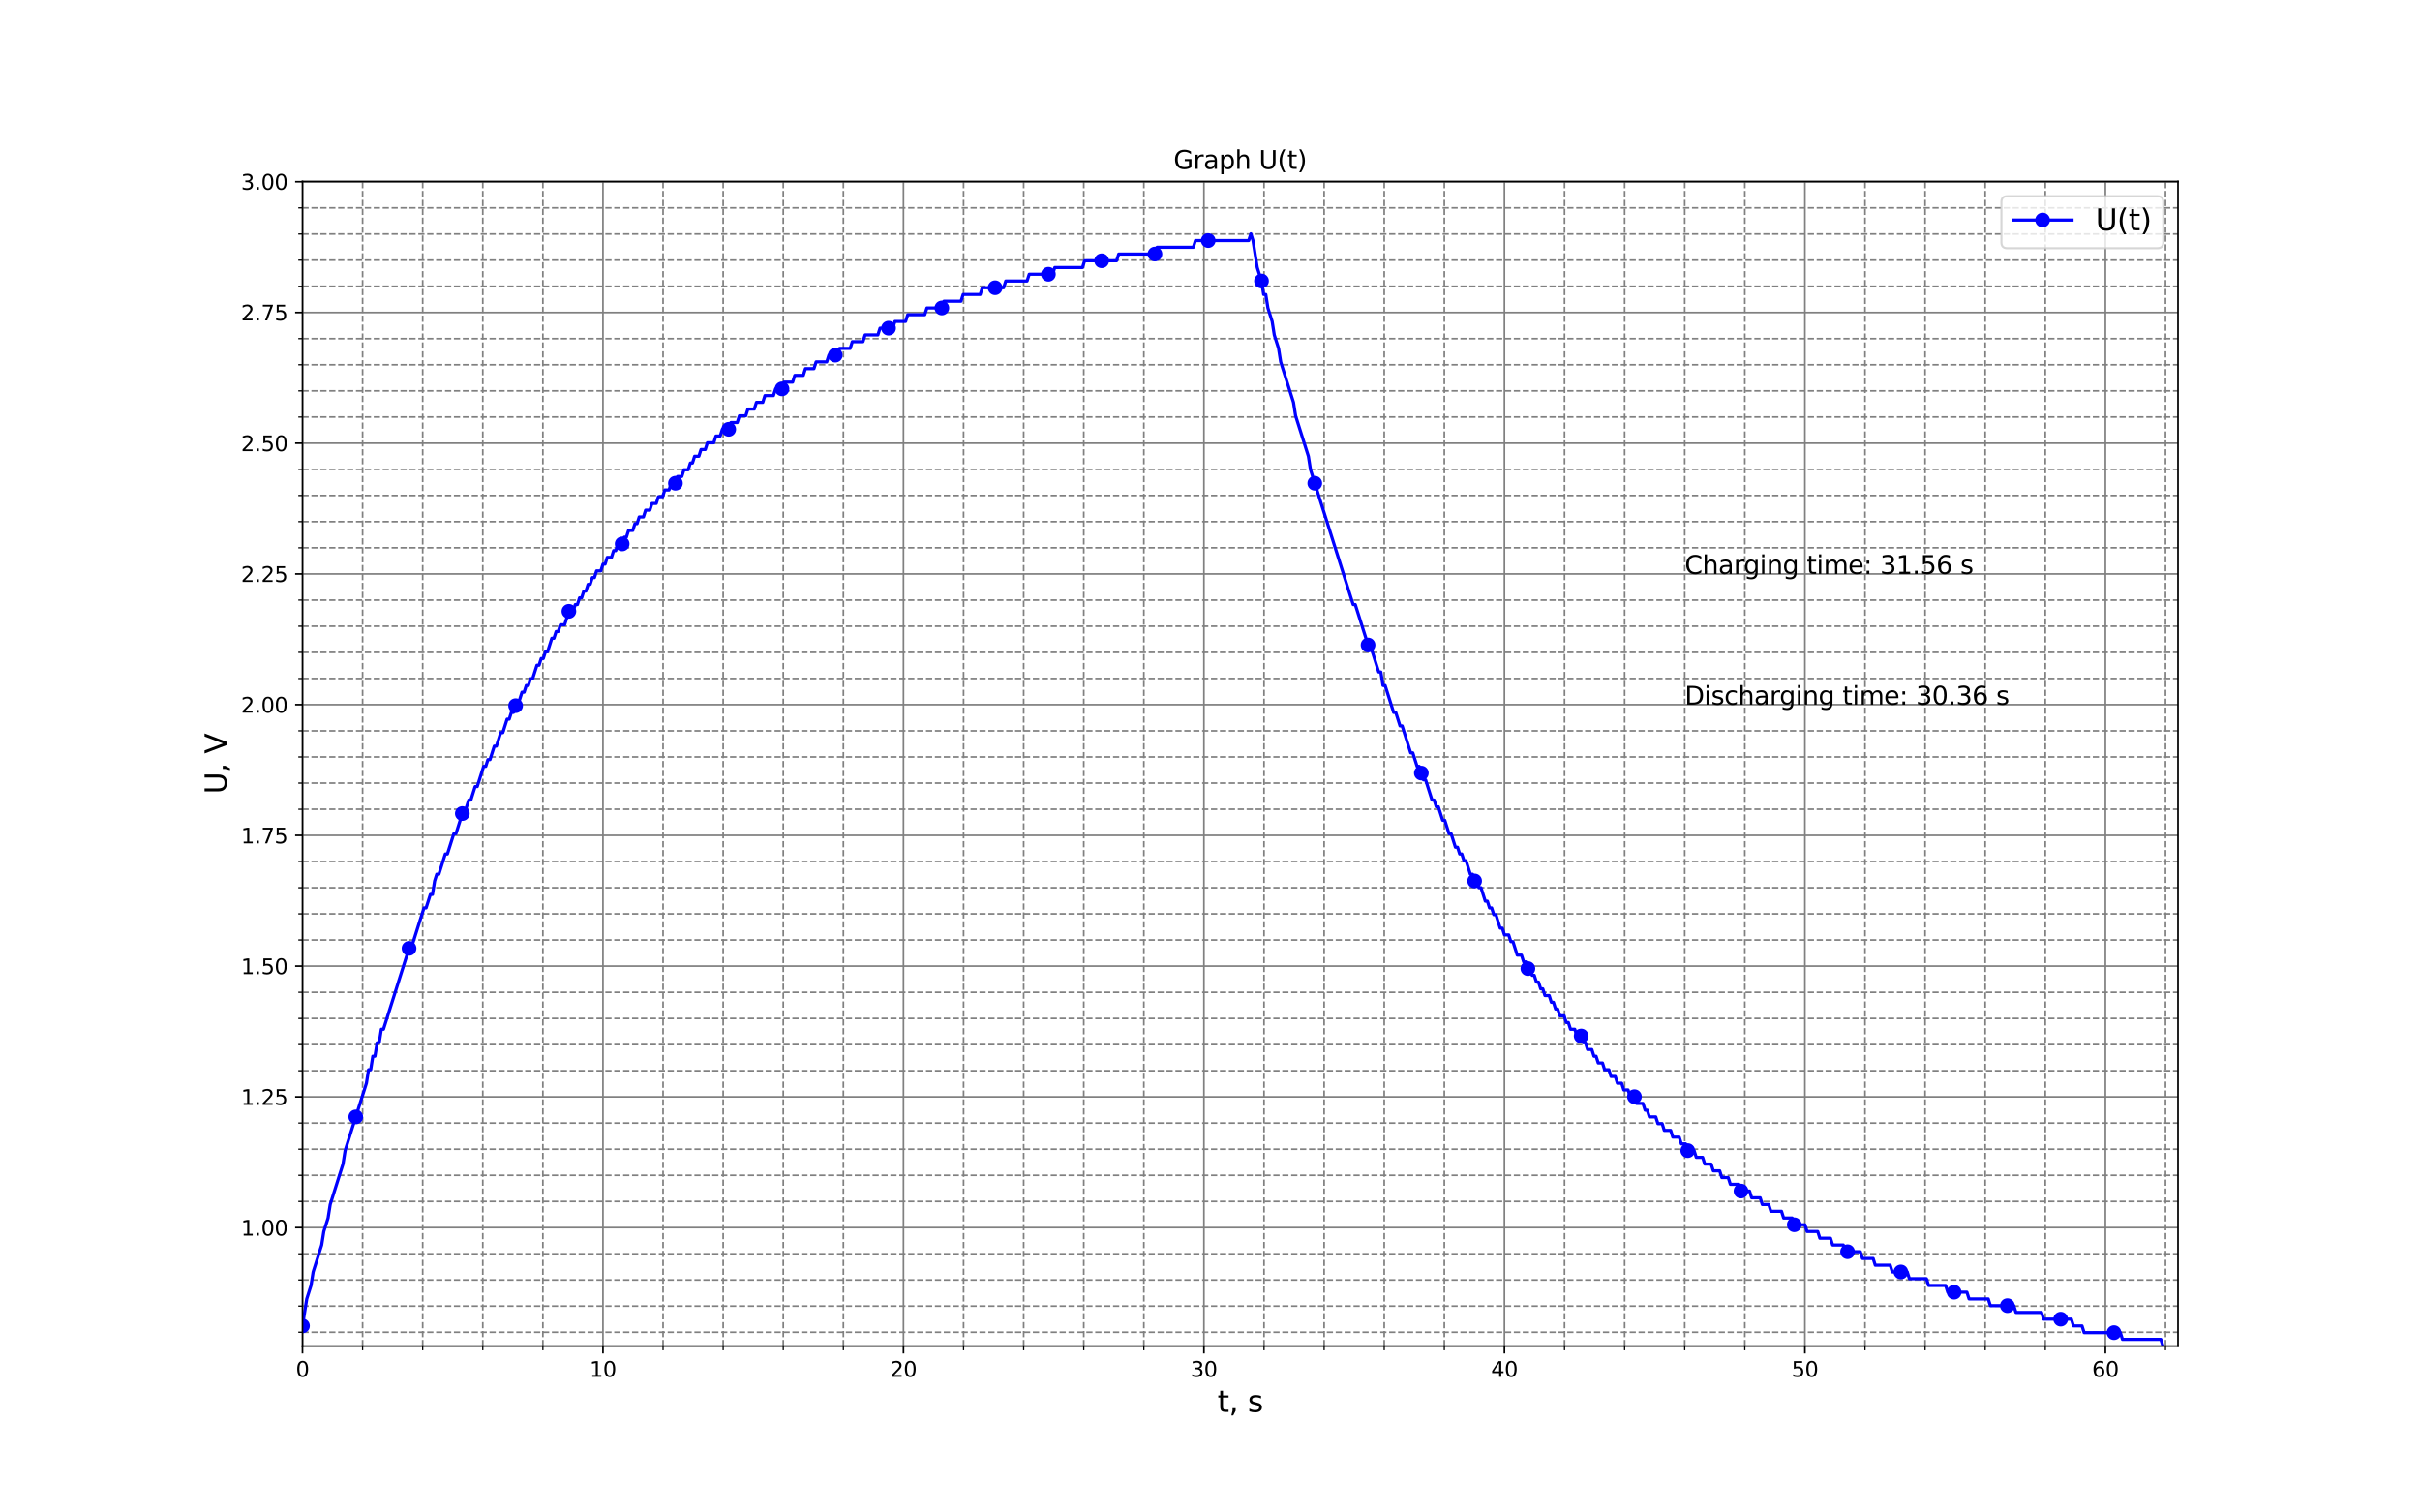 <?xml version="1.0" encoding="utf-8" standalone="no"?>
<!DOCTYPE svg PUBLIC "-//W3C//DTD SVG 1.1//EN"
  "http://www.w3.org/Graphics/SVG/1.1/DTD/svg11.dtd">
<svg height="720pt" version="1.1" viewBox="0 0 1152 720" width="1152pt" xmlns="http://www.w3.org/2000/svg" xmlns:xlink="http://www.w3.org/1999/xlink">
 <defs>
  <style type="text/css">*{stroke-linecap:butt;stroke-linejoin:round;}</style>
 </defs>
 <g id="figure_1">
  <g id="patch_1">
   <path d="M 0 720 
L 1152 720 
L 1152 0 
L 0 0 
z
" style="fill:#ffffff;"/>
  </g>
  <g id="axes_1">
   <g id="patch_2">
    <path d="M 144 640.8 
L 1036.8 640.8 
L 1036.8 86.4 
L 144 86.4 
z
" style="fill:#ffffff;"/>
   </g>
   <g id="matplotlib.axis_1">
    <g id="xtick_1">
     <g id="line2d_1">
      <path clip-path="url(#p6fd733b42e)" d="M 144 640.8 
L 144 86.4 
" style="fill:none;stroke:#808080;stroke-linecap:square;stroke-width:0.8;"/>
     </g>
     <g id="line2d_2">
      <defs>
       <path d="M 0 0 
L 0 3.5 
" id="me86e6cca3b" style="stroke:#000000;stroke-width:0.8;"/>
      </defs>
      <g>
       <use style="stroke:#000000;stroke-width:0.8;" x="144" xlink:href="#me86e6cca3b" y="640.8"/>
      </g>
     </g>
     <g id="text_1">
      <!-- 0 -->
      <g transform="translate(140.819 655.398)scale(0.1 -0.1)">
       <defs>
        <path d="M 2034 4250 
Q 1547 4250 1301 3770 
Q 1056 3291 1056 2328 
Q 1056 1369 1301 889 
Q 1547 409 2034 409 
Q 2525 409 2770 889 
Q 3016 1369 3016 2328 
Q 3016 3291 2770 3770 
Q 2525 4250 2034 4250 
z
M 2034 4750 
Q 2819 4750 3233 4129 
Q 3647 3509 3647 2328 
Q 3647 1150 3233 529 
Q 2819 -91 2034 -91 
Q 1250 -91 836 529 
Q 422 1150 422 2328 
Q 422 3509 836 4129 
Q 1250 4750 2034 4750 
z
" id="DejaVuSans-30" transform="scale(0.016)"/>
       </defs>
       <use xlink:href="#DejaVuSans-30"/>
      </g>
     </g>
    </g>
    <g id="xtick_2">
     <g id="line2d_3">
      <path clip-path="url(#p6fd733b42e)" d="M 287.038 640.8 
L 287.038 86.4 
" style="fill:none;stroke:#808080;stroke-linecap:square;stroke-width:0.8;"/>
     </g>
     <g id="line2d_4">
      <g>
       <use style="stroke:#000000;stroke-width:0.8;" x="287.038" xlink:href="#me86e6cca3b" y="640.8"/>
      </g>
     </g>
     <g id="text_2">
      <!-- 10 -->
      <g transform="translate(280.675 655.398)scale(0.1 -0.1)">
       <defs>
        <path d="M 794 531 
L 1825 531 
L 1825 4091 
L 703 3866 
L 703 4441 
L 1819 4666 
L 2450 4666 
L 2450 531 
L 3481 531 
L 3481 0 
L 794 0 
L 794 531 
z
" id="DejaVuSans-31" transform="scale(0.016)"/>
       </defs>
       <use xlink:href="#DejaVuSans-31"/>
       <use x="63.623" xlink:href="#DejaVuSans-30"/>
      </g>
     </g>
    </g>
    <g id="xtick_3">
     <g id="line2d_5">
      <path clip-path="url(#p6fd733b42e)" d="M 430.076 640.8 
L 430.076 86.4 
" style="fill:none;stroke:#808080;stroke-linecap:square;stroke-width:0.8;"/>
     </g>
     <g id="line2d_6">
      <g>
       <use style="stroke:#000000;stroke-width:0.8;" x="430.076" xlink:href="#me86e6cca3b" y="640.8"/>
      </g>
     </g>
     <g id="text_3">
      <!-- 20 -->
      <g transform="translate(423.713 655.398)scale(0.1 -0.1)">
       <defs>
        <path d="M 1228 531 
L 3431 531 
L 3431 0 
L 469 0 
L 469 531 
Q 828 903 1448 1529 
Q 2069 2156 2228 2338 
Q 2531 2678 2651 2914 
Q 2772 3150 2772 3378 
Q 2772 3750 2511 3984 
Q 2250 4219 1831 4219 
Q 1534 4219 1204 4116 
Q 875 4013 500 3803 
L 500 4441 
Q 881 4594 1212 4672 
Q 1544 4750 1819 4750 
Q 2544 4750 2975 4387 
Q 3406 4025 3406 3419 
Q 3406 3131 3298 2873 
Q 3191 2616 2906 2266 
Q 2828 2175 2409 1742 
Q 1991 1309 1228 531 
z
" id="DejaVuSans-32" transform="scale(0.016)"/>
       </defs>
       <use xlink:href="#DejaVuSans-32"/>
       <use x="63.623" xlink:href="#DejaVuSans-30"/>
      </g>
     </g>
    </g>
    <g id="xtick_4">
     <g id="line2d_7">
      <path clip-path="url(#p6fd733b42e)" d="M 573.113 640.8 
L 573.113 86.4 
" style="fill:none;stroke:#808080;stroke-linecap:square;stroke-width:0.8;"/>
     </g>
     <g id="line2d_8">
      <g>
       <use style="stroke:#000000;stroke-width:0.8;" x="573.113" xlink:href="#me86e6cca3b" y="640.8"/>
      </g>
     </g>
     <g id="text_4">
      <!-- 30 -->
      <g transform="translate(566.751 655.398)scale(0.1 -0.1)">
       <defs>
        <path d="M 2597 2516 
Q 3050 2419 3304 2112 
Q 3559 1806 3559 1356 
Q 3559 666 3084 287 
Q 2609 -91 1734 -91 
Q 1441 -91 1130 -33 
Q 819 25 488 141 
L 488 750 
Q 750 597 1062 519 
Q 1375 441 1716 441 
Q 2309 441 2620 675 
Q 2931 909 2931 1356 
Q 2931 1769 2642 2001 
Q 2353 2234 1838 2234 
L 1294 2234 
L 1294 2753 
L 1863 2753 
Q 2328 2753 2575 2939 
Q 2822 3125 2822 3475 
Q 2822 3834 2567 4026 
Q 2313 4219 1838 4219 
Q 1578 4219 1281 4162 
Q 984 4106 628 3988 
L 628 4550 
Q 988 4650 1302 4700 
Q 1616 4750 1894 4750 
Q 2613 4750 3031 4423 
Q 3450 4097 3450 3541 
Q 3450 3153 3228 2886 
Q 3006 2619 2597 2516 
z
" id="DejaVuSans-33" transform="scale(0.016)"/>
       </defs>
       <use xlink:href="#DejaVuSans-33"/>
       <use x="63.623" xlink:href="#DejaVuSans-30"/>
      </g>
     </g>
    </g>
    <g id="xtick_5">
     <g id="line2d_9">
      <path clip-path="url(#p6fd733b42e)" d="M 716.151 640.8 
L 716.151 86.4 
" style="fill:none;stroke:#808080;stroke-linecap:square;stroke-width:0.8;"/>
     </g>
     <g id="line2d_10">
      <g>
       <use style="stroke:#000000;stroke-width:0.8;" x="716.151" xlink:href="#me86e6cca3b" y="640.8"/>
      </g>
     </g>
     <g id="text_5">
      <!-- 40 -->
      <g transform="translate(709.789 655.398)scale(0.1 -0.1)">
       <defs>
        <path d="M 2419 4116 
L 825 1625 
L 2419 1625 
L 2419 4116 
z
M 2253 4666 
L 3047 4666 
L 3047 1625 
L 3713 1625 
L 3713 1100 
L 3047 1100 
L 3047 0 
L 2419 0 
L 2419 1100 
L 313 1100 
L 313 1709 
L 2253 4666 
z
" id="DejaVuSans-34" transform="scale(0.016)"/>
       </defs>
       <use xlink:href="#DejaVuSans-34"/>
       <use x="63.623" xlink:href="#DejaVuSans-30"/>
      </g>
     </g>
    </g>
    <g id="xtick_6">
     <g id="line2d_11">
      <path clip-path="url(#p6fd733b42e)" d="M 859.189 640.8 
L 859.189 86.4 
" style="fill:none;stroke:#808080;stroke-linecap:square;stroke-width:0.8;"/>
     </g>
     <g id="line2d_12">
      <g>
       <use style="stroke:#000000;stroke-width:0.8;" x="859.189" xlink:href="#me86e6cca3b" y="640.8"/>
      </g>
     </g>
     <g id="text_6">
      <!-- 50 -->
      <g transform="translate(852.826 655.398)scale(0.1 -0.1)">
       <defs>
        <path d="M 691 4666 
L 3169 4666 
L 3169 4134 
L 1269 4134 
L 1269 2991 
Q 1406 3038 1543 3061 
Q 1681 3084 1819 3084 
Q 2600 3084 3056 2656 
Q 3513 2228 3513 1497 
Q 3513 744 3044 326 
Q 2575 -91 1722 -91 
Q 1428 -91 1123 -41 
Q 819 9 494 109 
L 494 744 
Q 775 591 1075 516 
Q 1375 441 1709 441 
Q 2250 441 2565 725 
Q 2881 1009 2881 1497 
Q 2881 1984 2565 2268 
Q 2250 2553 1709 2553 
Q 1456 2553 1204 2497 
Q 953 2441 691 2322 
L 691 4666 
z
" id="DejaVuSans-35" transform="scale(0.016)"/>
       </defs>
       <use xlink:href="#DejaVuSans-35"/>
       <use x="63.623" xlink:href="#DejaVuSans-30"/>
      </g>
     </g>
    </g>
    <g id="xtick_7">
     <g id="line2d_13">
      <path clip-path="url(#p6fd733b42e)" d="M 1002.227 640.8 
L 1002.227 86.4 
" style="fill:none;stroke:#808080;stroke-linecap:square;stroke-width:0.8;"/>
     </g>
     <g id="line2d_14">
      <g>
       <use style="stroke:#000000;stroke-width:0.8;" x="1002.227" xlink:href="#me86e6cca3b" y="640.8"/>
      </g>
     </g>
     <g id="text_7">
      <!-- 60 -->
      <g transform="translate(995.864 655.398)scale(0.1 -0.1)">
       <defs>
        <path d="M 2113 2584 
Q 1688 2584 1439 2293 
Q 1191 2003 1191 1497 
Q 1191 994 1439 701 
Q 1688 409 2113 409 
Q 2538 409 2786 701 
Q 3034 994 3034 1497 
Q 3034 2003 2786 2293 
Q 2538 2584 2113 2584 
z
M 3366 4563 
L 3366 3988 
Q 3128 4100 2886 4159 
Q 2644 4219 2406 4219 
Q 1781 4219 1451 3797 
Q 1122 3375 1075 2522 
Q 1259 2794 1537 2939 
Q 1816 3084 2150 3084 
Q 2853 3084 3261 2657 
Q 3669 2231 3669 1497 
Q 3669 778 3244 343 
Q 2819 -91 2113 -91 
Q 1303 -91 875 529 
Q 447 1150 447 2328 
Q 447 3434 972 4092 
Q 1497 4750 2381 4750 
Q 2619 4750 2861 4703 
Q 3103 4656 3366 4563 
z
" id="DejaVuSans-36" transform="scale(0.016)"/>
       </defs>
       <use xlink:href="#DejaVuSans-36"/>
       <use x="63.623" xlink:href="#DejaVuSans-30"/>
      </g>
     </g>
    </g>
    <g id="xtick_8">
     <g id="line2d_15">
      <path clip-path="url(#p6fd733b42e)" d="M 172.608 640.8 
L 172.608 86.4 
" style="fill:none;stroke:#808080;stroke-dasharray:2.96,1.28;stroke-dashoffset:0;stroke-width:0.8;"/>
     </g>
     <g id="line2d_16">
      <defs>
       <path d="M 0 0 
L 0 2 
" id="m998008a93f" style="stroke:#000000;stroke-width:0.6;"/>
      </defs>
      <g>
       <use style="stroke:#000000;stroke-width:0.6;" x="172.608" xlink:href="#m998008a93f" y="640.8"/>
      </g>
     </g>
    </g>
    <g id="xtick_9">
     <g id="line2d_17">
      <path clip-path="url(#p6fd733b42e)" d="M 201.215 640.8 
L 201.215 86.4 
" style="fill:none;stroke:#808080;stroke-dasharray:2.96,1.28;stroke-dashoffset:0;stroke-width:0.8;"/>
     </g>
     <g id="line2d_18">
      <g>
       <use style="stroke:#000000;stroke-width:0.6;" x="201.215" xlink:href="#m998008a93f" y="640.8"/>
      </g>
     </g>
    </g>
    <g id="xtick_10">
     <g id="line2d_19">
      <path clip-path="url(#p6fd733b42e)" d="M 229.823 640.8 
L 229.823 86.4 
" style="fill:none;stroke:#808080;stroke-dasharray:2.96,1.28;stroke-dashoffset:0;stroke-width:0.8;"/>
     </g>
     <g id="line2d_20">
      <g>
       <use style="stroke:#000000;stroke-width:0.6;" x="229.823" xlink:href="#m998008a93f" y="640.8"/>
      </g>
     </g>
    </g>
    <g id="xtick_11">
     <g id="line2d_21">
      <path clip-path="url(#p6fd733b42e)" d="M 258.43 640.8 
L 258.43 86.4 
" style="fill:none;stroke:#808080;stroke-dasharray:2.96,1.28;stroke-dashoffset:0;stroke-width:0.8;"/>
     </g>
     <g id="line2d_22">
      <g>
       <use style="stroke:#000000;stroke-width:0.6;" x="258.43" xlink:href="#m998008a93f" y="640.8"/>
      </g>
     </g>
    </g>
    <g id="xtick_12">
     <g id="line2d_23">
      <path clip-path="url(#p6fd733b42e)" d="M 315.645 640.8 
L 315.645 86.4 
" style="fill:none;stroke:#808080;stroke-dasharray:2.96,1.28;stroke-dashoffset:0;stroke-width:0.8;"/>
     </g>
     <g id="line2d_24">
      <g>
       <use style="stroke:#000000;stroke-width:0.6;" x="315.645" xlink:href="#m998008a93f" y="640.8"/>
      </g>
     </g>
    </g>
    <g id="xtick_13">
     <g id="line2d_25">
      <path clip-path="url(#p6fd733b42e)" d="M 344.253 640.8 
L 344.253 86.4 
" style="fill:none;stroke:#808080;stroke-dasharray:2.96,1.28;stroke-dashoffset:0;stroke-width:0.8;"/>
     </g>
     <g id="line2d_26">
      <g>
       <use style="stroke:#000000;stroke-width:0.6;" x="344.253" xlink:href="#m998008a93f" y="640.8"/>
      </g>
     </g>
    </g>
    <g id="xtick_14">
     <g id="line2d_27">
      <path clip-path="url(#p6fd733b42e)" d="M 372.86 640.8 
L 372.86 86.4 
" style="fill:none;stroke:#808080;stroke-dasharray:2.96,1.28;stroke-dashoffset:0;stroke-width:0.8;"/>
     </g>
     <g id="line2d_28">
      <g>
       <use style="stroke:#000000;stroke-width:0.6;" x="372.86" xlink:href="#m998008a93f" y="640.8"/>
      </g>
     </g>
    </g>
    <g id="xtick_15">
     <g id="line2d_29">
      <path clip-path="url(#p6fd733b42e)" d="M 401.468 640.8 
L 401.468 86.4 
" style="fill:none;stroke:#808080;stroke-dasharray:2.96,1.28;stroke-dashoffset:0;stroke-width:0.8;"/>
     </g>
     <g id="line2d_30">
      <g>
       <use style="stroke:#000000;stroke-width:0.6;" x="401.468" xlink:href="#m998008a93f" y="640.8"/>
      </g>
     </g>
    </g>
    <g id="xtick_16">
     <g id="line2d_31">
      <path clip-path="url(#p6fd733b42e)" d="M 458.683 640.8 
L 458.683 86.4 
" style="fill:none;stroke:#808080;stroke-dasharray:2.96,1.28;stroke-dashoffset:0;stroke-width:0.8;"/>
     </g>
     <g id="line2d_32">
      <g>
       <use style="stroke:#000000;stroke-width:0.6;" x="458.683" xlink:href="#m998008a93f" y="640.8"/>
      </g>
     </g>
    </g>
    <g id="xtick_17">
     <g id="line2d_33">
      <path clip-path="url(#p6fd733b42e)" d="M 487.291 640.8 
L 487.291 86.4 
" style="fill:none;stroke:#808080;stroke-dasharray:2.96,1.28;stroke-dashoffset:0;stroke-width:0.8;"/>
     </g>
     <g id="line2d_34">
      <g>
       <use style="stroke:#000000;stroke-width:0.6;" x="487.291" xlink:href="#m998008a93f" y="640.8"/>
      </g>
     </g>
    </g>
    <g id="xtick_18">
     <g id="line2d_35">
      <path clip-path="url(#p6fd733b42e)" d="M 515.898 640.8 
L 515.898 86.4 
" style="fill:none;stroke:#808080;stroke-dasharray:2.96,1.28;stroke-dashoffset:0;stroke-width:0.8;"/>
     </g>
     <g id="line2d_36">
      <g>
       <use style="stroke:#000000;stroke-width:0.6;" x="515.898" xlink:href="#m998008a93f" y="640.8"/>
      </g>
     </g>
    </g>
    <g id="xtick_19">
     <g id="line2d_37">
      <path clip-path="url(#p6fd733b42e)" d="M 544.506 640.8 
L 544.506 86.4 
" style="fill:none;stroke:#808080;stroke-dasharray:2.96,1.28;stroke-dashoffset:0;stroke-width:0.8;"/>
     </g>
     <g id="line2d_38">
      <g>
       <use style="stroke:#000000;stroke-width:0.6;" x="544.506" xlink:href="#m998008a93f" y="640.8"/>
      </g>
     </g>
    </g>
    <g id="xtick_20">
     <g id="line2d_39">
      <path clip-path="url(#p6fd733b42e)" d="M 601.721 640.8 
L 601.721 86.4 
" style="fill:none;stroke:#808080;stroke-dasharray:2.96,1.28;stroke-dashoffset:0;stroke-width:0.8;"/>
     </g>
     <g id="line2d_40">
      <g>
       <use style="stroke:#000000;stroke-width:0.6;" x="601.721" xlink:href="#m998008a93f" y="640.8"/>
      </g>
     </g>
    </g>
    <g id="xtick_21">
     <g id="line2d_41">
      <path clip-path="url(#p6fd733b42e)" d="M 630.329 640.8 
L 630.329 86.4 
" style="fill:none;stroke:#808080;stroke-dasharray:2.96,1.28;stroke-dashoffset:0;stroke-width:0.8;"/>
     </g>
     <g id="line2d_42">
      <g>
       <use style="stroke:#000000;stroke-width:0.6;" x="630.329" xlink:href="#m998008a93f" y="640.8"/>
      </g>
     </g>
    </g>
    <g id="xtick_22">
     <g id="line2d_43">
      <path clip-path="url(#p6fd733b42e)" d="M 658.936 640.8 
L 658.936 86.4 
" style="fill:none;stroke:#808080;stroke-dasharray:2.96,1.28;stroke-dashoffset:0;stroke-width:0.8;"/>
     </g>
     <g id="line2d_44">
      <g>
       <use style="stroke:#000000;stroke-width:0.6;" x="658.936" xlink:href="#m998008a93f" y="640.8"/>
      </g>
     </g>
    </g>
    <g id="xtick_23">
     <g id="line2d_45">
      <path clip-path="url(#p6fd733b42e)" d="M 687.544 640.8 
L 687.544 86.4 
" style="fill:none;stroke:#808080;stroke-dasharray:2.96,1.28;stroke-dashoffset:0;stroke-width:0.8;"/>
     </g>
     <g id="line2d_46">
      <g>
       <use style="stroke:#000000;stroke-width:0.6;" x="687.544" xlink:href="#m998008a93f" y="640.8"/>
      </g>
     </g>
    </g>
    <g id="xtick_24">
     <g id="line2d_47">
      <path clip-path="url(#p6fd733b42e)" d="M 744.759 640.8 
L 744.759 86.4 
" style="fill:none;stroke:#808080;stroke-dasharray:2.96,1.28;stroke-dashoffset:0;stroke-width:0.8;"/>
     </g>
     <g id="line2d_48">
      <g>
       <use style="stroke:#000000;stroke-width:0.6;" x="744.759" xlink:href="#m998008a93f" y="640.8"/>
      </g>
     </g>
    </g>
    <g id="xtick_25">
     <g id="line2d_49">
      <path clip-path="url(#p6fd733b42e)" d="M 773.366 640.8 
L 773.366 86.4 
" style="fill:none;stroke:#808080;stroke-dasharray:2.96,1.28;stroke-dashoffset:0;stroke-width:0.8;"/>
     </g>
     <g id="line2d_50">
      <g>
       <use style="stroke:#000000;stroke-width:0.6;" x="773.366" xlink:href="#m998008a93f" y="640.8"/>
      </g>
     </g>
    </g>
    <g id="xtick_26">
     <g id="line2d_51">
      <path clip-path="url(#p6fd733b42e)" d="M 801.974 640.8 
L 801.974 86.4 
" style="fill:none;stroke:#808080;stroke-dasharray:2.96,1.28;stroke-dashoffset:0;stroke-width:0.8;"/>
     </g>
     <g id="line2d_52">
      <g>
       <use style="stroke:#000000;stroke-width:0.6;" x="801.974" xlink:href="#m998008a93f" y="640.8"/>
      </g>
     </g>
    </g>
    <g id="xtick_27">
     <g id="line2d_53">
      <path clip-path="url(#p6fd733b42e)" d="M 830.581 640.8 
L 830.581 86.4 
" style="fill:none;stroke:#808080;stroke-dasharray:2.96,1.28;stroke-dashoffset:0;stroke-width:0.8;"/>
     </g>
     <g id="line2d_54">
      <g>
       <use style="stroke:#000000;stroke-width:0.6;" x="830.581" xlink:href="#m998008a93f" y="640.8"/>
      </g>
     </g>
    </g>
    <g id="xtick_28">
     <g id="line2d_55">
      <path clip-path="url(#p6fd733b42e)" d="M 887.797 640.8 
L 887.797 86.4 
" style="fill:none;stroke:#808080;stroke-dasharray:2.96,1.28;stroke-dashoffset:0;stroke-width:0.8;"/>
     </g>
     <g id="line2d_56">
      <g>
       <use style="stroke:#000000;stroke-width:0.6;" x="887.797" xlink:href="#m998008a93f" y="640.8"/>
      </g>
     </g>
    </g>
    <g id="xtick_29">
     <g id="line2d_57">
      <path clip-path="url(#p6fd733b42e)" d="M 916.404 640.8 
L 916.404 86.4 
" style="fill:none;stroke:#808080;stroke-dasharray:2.96,1.28;stroke-dashoffset:0;stroke-width:0.8;"/>
     </g>
     <g id="line2d_58">
      <g>
       <use style="stroke:#000000;stroke-width:0.6;" x="916.404" xlink:href="#m998008a93f" y="640.8"/>
      </g>
     </g>
    </g>
    <g id="xtick_30">
     <g id="line2d_59">
      <path clip-path="url(#p6fd733b42e)" d="M 945.012 640.8 
L 945.012 86.4 
" style="fill:none;stroke:#808080;stroke-dasharray:2.96,1.28;stroke-dashoffset:0;stroke-width:0.8;"/>
     </g>
     <g id="line2d_60">
      <g>
       <use style="stroke:#000000;stroke-width:0.6;" x="945.012" xlink:href="#m998008a93f" y="640.8"/>
      </g>
     </g>
    </g>
    <g id="xtick_31">
     <g id="line2d_61">
      <path clip-path="url(#p6fd733b42e)" d="M 973.619 640.8 
L 973.619 86.4 
" style="fill:none;stroke:#808080;stroke-dasharray:2.96,1.28;stroke-dashoffset:0;stroke-width:0.8;"/>
     </g>
     <g id="line2d_62">
      <g>
       <use style="stroke:#000000;stroke-width:0.6;" x="973.619" xlink:href="#m998008a93f" y="640.8"/>
      </g>
     </g>
    </g>
    <g id="xtick_32">
     <g id="line2d_63">
      <path clip-path="url(#p6fd733b42e)" d="M 1030.834 640.8 
L 1030.834 86.4 
" style="fill:none;stroke:#808080;stroke-dasharray:2.96,1.28;stroke-dashoffset:0;stroke-width:0.8;"/>
     </g>
     <g id="line2d_64">
      <g>
       <use style="stroke:#000000;stroke-width:0.6;" x="1030.834" xlink:href="#m998008a93f" y="640.8"/>
      </g>
     </g>
    </g>
    <g id="text_8">
     <!-- t, s -->
     <g transform="translate(579.56 672.116)scale(0.14 -0.14)">
      <defs>
       <path d="M 1172 4494 
L 1172 3500 
L 2356 3500 
L 2356 3053 
L 1172 3053 
L 1172 1153 
Q 1172 725 1289 603 
Q 1406 481 1766 481 
L 2356 481 
L 2356 0 
L 1766 0 
Q 1100 0 847 248 
Q 594 497 594 1153 
L 594 3053 
L 172 3053 
L 172 3500 
L 594 3500 
L 594 4494 
L 1172 4494 
z
" id="DejaVuSans-74" transform="scale(0.016)"/>
       <path d="M 750 794 
L 1409 794 
L 1409 256 
L 897 -744 
L 494 -744 
L 750 256 
L 750 794 
z
" id="DejaVuSans-2c" transform="scale(0.016)"/>
       <path id="DejaVuSans-20" transform="scale(0.016)"/>
       <path d="M 2834 3397 
L 2834 2853 
Q 2591 2978 2328 3040 
Q 2066 3103 1784 3103 
Q 1356 3103 1142 2972 
Q 928 2841 928 2578 
Q 928 2378 1081 2264 
Q 1234 2150 1697 2047 
L 1894 2003 
Q 2506 1872 2764 1633 
Q 3022 1394 3022 966 
Q 3022 478 2636 193 
Q 2250 -91 1575 -91 
Q 1294 -91 989 -36 
Q 684 19 347 128 
L 347 722 
Q 666 556 975 473 
Q 1284 391 1588 391 
Q 1994 391 2212 530 
Q 2431 669 2431 922 
Q 2431 1156 2273 1281 
Q 2116 1406 1581 1522 
L 1381 1569 
Q 847 1681 609 1914 
Q 372 2147 372 2553 
Q 372 3047 722 3315 
Q 1072 3584 1716 3584 
Q 2034 3584 2315 3537 
Q 2597 3491 2834 3397 
z
" id="DejaVuSans-73" transform="scale(0.016)"/>
      </defs>
      <use xlink:href="#DejaVuSans-74"/>
      <use x="39.209" xlink:href="#DejaVuSans-2c"/>
      <use x="70.996" xlink:href="#DejaVuSans-20"/>
      <use x="102.783" xlink:href="#DejaVuSans-73"/>
     </g>
    </g>
   </g>
   <g id="matplotlib.axis_2">
    <g id="ytick_1">
     <g id="line2d_65">
      <path clip-path="url(#p6fd733b42e)" d="M 144 584.397 
L 1036.8 584.397 
" style="fill:none;stroke:#808080;stroke-linecap:square;stroke-width:0.8;"/>
     </g>
     <g id="line2d_66">
      <defs>
       <path d="M 0 0 
L -3.5 0 
" id="mb969547706" style="stroke:#000000;stroke-width:0.8;"/>
      </defs>
      <g>
       <use style="stroke:#000000;stroke-width:0.8;" x="144" xlink:href="#mb969547706" y="584.397"/>
      </g>
     </g>
     <g id="text_9">
      <!-- 1.00 -->
      <g transform="translate(114.734 588.196)scale(0.1 -0.1)">
       <defs>
        <path d="M 684 794 
L 1344 794 
L 1344 0 
L 684 0 
L 684 794 
z
" id="DejaVuSans-2e" transform="scale(0.016)"/>
       </defs>
       <use xlink:href="#DejaVuSans-31"/>
       <use x="63.623" xlink:href="#DejaVuSans-2e"/>
       <use x="95.41" xlink:href="#DejaVuSans-30"/>
       <use x="159.033" xlink:href="#DejaVuSans-30"/>
      </g>
     </g>
    </g>
    <g id="ytick_2">
     <g id="line2d_67">
      <path clip-path="url(#p6fd733b42e)" d="M 144 522.16 
L 1036.8 522.16 
" style="fill:none;stroke:#808080;stroke-linecap:square;stroke-width:0.8;"/>
     </g>
     <g id="line2d_68">
      <g>
       <use style="stroke:#000000;stroke-width:0.8;" x="144" xlink:href="#mb969547706" y="522.16"/>
      </g>
     </g>
     <g id="text_10">
      <!-- 1.25 -->
      <g transform="translate(114.734 525.959)scale(0.1 -0.1)">
       <use xlink:href="#DejaVuSans-31"/>
       <use x="63.623" xlink:href="#DejaVuSans-2e"/>
       <use x="95.41" xlink:href="#DejaVuSans-32"/>
       <use x="159.033" xlink:href="#DejaVuSans-35"/>
      </g>
     </g>
    </g>
    <g id="ytick_3">
     <g id="line2d_69">
      <path clip-path="url(#p6fd733b42e)" d="M 144 459.922 
L 1036.8 459.922 
" style="fill:none;stroke:#808080;stroke-linecap:square;stroke-width:0.8;"/>
     </g>
     <g id="line2d_70">
      <g>
       <use style="stroke:#000000;stroke-width:0.8;" x="144" xlink:href="#mb969547706" y="459.922"/>
      </g>
     </g>
     <g id="text_11">
      <!-- 1.50 -->
      <g transform="translate(114.734 463.721)scale(0.1 -0.1)">
       <use xlink:href="#DejaVuSans-31"/>
       <use x="63.623" xlink:href="#DejaVuSans-2e"/>
       <use x="95.41" xlink:href="#DejaVuSans-35"/>
       <use x="159.033" xlink:href="#DejaVuSans-30"/>
      </g>
     </g>
    </g>
    <g id="ytick_4">
     <g id="line2d_71">
      <path clip-path="url(#p6fd733b42e)" d="M 144 397.685 
L 1036.8 397.685 
" style="fill:none;stroke:#808080;stroke-linecap:square;stroke-width:0.8;"/>
     </g>
     <g id="line2d_72">
      <g>
       <use style="stroke:#000000;stroke-width:0.8;" x="144" xlink:href="#mb969547706" y="397.685"/>
      </g>
     </g>
     <g id="text_12">
      <!-- 1.75 -->
      <g transform="translate(114.734 401.484)scale(0.1 -0.1)">
       <defs>
        <path d="M 525 4666 
L 3525 4666 
L 3525 4397 
L 1831 0 
L 1172 0 
L 2766 4134 
L 525 4134 
L 525 4666 
z
" id="DejaVuSans-37" transform="scale(0.016)"/>
       </defs>
       <use xlink:href="#DejaVuSans-31"/>
       <use x="63.623" xlink:href="#DejaVuSans-2e"/>
       <use x="95.41" xlink:href="#DejaVuSans-37"/>
       <use x="159.033" xlink:href="#DejaVuSans-35"/>
      </g>
     </g>
    </g>
    <g id="ytick_5">
     <g id="line2d_73">
      <path clip-path="url(#p6fd733b42e)" d="M 144 335.447 
L 1036.8 335.447 
" style="fill:none;stroke:#808080;stroke-linecap:square;stroke-width:0.8;"/>
     </g>
     <g id="line2d_74">
      <g>
       <use style="stroke:#000000;stroke-width:0.8;" x="144" xlink:href="#mb969547706" y="335.447"/>
      </g>
     </g>
     <g id="text_13">
      <!-- 2.00 -->
      <g transform="translate(114.734 339.246)scale(0.1 -0.1)">
       <use xlink:href="#DejaVuSans-32"/>
       <use x="63.623" xlink:href="#DejaVuSans-2e"/>
       <use x="95.41" xlink:href="#DejaVuSans-30"/>
       <use x="159.033" xlink:href="#DejaVuSans-30"/>
      </g>
     </g>
    </g>
    <g id="ytick_6">
     <g id="line2d_75">
      <path clip-path="url(#p6fd733b42e)" d="M 144 273.21 
L 1036.8 273.21 
" style="fill:none;stroke:#808080;stroke-linecap:square;stroke-width:0.8;"/>
     </g>
     <g id="line2d_76">
      <g>
       <use style="stroke:#000000;stroke-width:0.8;" x="144" xlink:href="#mb969547706" y="273.21"/>
      </g>
     </g>
     <g id="text_14">
      <!-- 2.25 -->
      <g transform="translate(114.734 277.009)scale(0.1 -0.1)">
       <use xlink:href="#DejaVuSans-32"/>
       <use x="63.623" xlink:href="#DejaVuSans-2e"/>
       <use x="95.41" xlink:href="#DejaVuSans-32"/>
       <use x="159.033" xlink:href="#DejaVuSans-35"/>
      </g>
     </g>
    </g>
    <g id="ytick_7">
     <g id="line2d_77">
      <path clip-path="url(#p6fd733b42e)" d="M 144 210.972 
L 1036.8 210.972 
" style="fill:none;stroke:#808080;stroke-linecap:square;stroke-width:0.8;"/>
     </g>
     <g id="line2d_78">
      <g>
       <use style="stroke:#000000;stroke-width:0.8;" x="144" xlink:href="#mb969547706" y="210.972"/>
      </g>
     </g>
     <g id="text_15">
      <!-- 2.50 -->
      <g transform="translate(114.734 214.771)scale(0.1 -0.1)">
       <use xlink:href="#DejaVuSans-32"/>
       <use x="63.623" xlink:href="#DejaVuSans-2e"/>
       <use x="95.41" xlink:href="#DejaVuSans-35"/>
       <use x="159.033" xlink:href="#DejaVuSans-30"/>
      </g>
     </g>
    </g>
    <g id="ytick_8">
     <g id="line2d_79">
      <path clip-path="url(#p6fd733b42e)" d="M 144 148.735 
L 1036.8 148.735 
" style="fill:none;stroke:#808080;stroke-linecap:square;stroke-width:0.8;"/>
     </g>
     <g id="line2d_80">
      <g>
       <use style="stroke:#000000;stroke-width:0.8;" x="144" xlink:href="#mb969547706" y="148.735"/>
      </g>
     </g>
     <g id="text_16">
      <!-- 2.75 -->
      <g transform="translate(114.734 152.534)scale(0.1 -0.1)">
       <use xlink:href="#DejaVuSans-32"/>
       <use x="63.623" xlink:href="#DejaVuSans-2e"/>
       <use x="95.41" xlink:href="#DejaVuSans-37"/>
       <use x="159.033" xlink:href="#DejaVuSans-35"/>
      </g>
     </g>
    </g>
    <g id="ytick_9">
     <g id="line2d_81">
      <path clip-path="url(#p6fd733b42e)" d="M 144 86.497 
L 1036.8 86.497 
" style="fill:none;stroke:#808080;stroke-linecap:square;stroke-width:0.8;"/>
     </g>
     <g id="line2d_82">
      <g>
       <use style="stroke:#000000;stroke-width:0.8;" x="144" xlink:href="#mb969547706" y="86.497"/>
      </g>
     </g>
     <g id="text_17">
      <!-- 3.00 -->
      <g transform="translate(114.734 90.296)scale(0.1 -0.1)">
       <use xlink:href="#DejaVuSans-33"/>
       <use x="63.623" xlink:href="#DejaVuSans-2e"/>
       <use x="95.41" xlink:href="#DejaVuSans-30"/>
       <use x="159.033" xlink:href="#DejaVuSans-30"/>
      </g>
     </g>
    </g>
    <g id="ytick_10">
     <g id="line2d_83">
      <path clip-path="url(#p6fd733b42e)" d="M 144 634.187 
L 1036.8 634.187 
" style="fill:none;stroke:#808080;stroke-dasharray:2.96,1.28;stroke-dashoffset:0;stroke-width:0.8;"/>
     </g>
     <g id="line2d_84">
      <defs>
       <path d="M 0 0 
L -2 0 
" id="md1341477b8" style="stroke:#000000;stroke-width:0.6;"/>
      </defs>
      <g>
       <use style="stroke:#000000;stroke-width:0.6;" x="144" xlink:href="#md1341477b8" y="634.187"/>
      </g>
     </g>
    </g>
    <g id="ytick_11">
     <g id="line2d_85">
      <path clip-path="url(#p6fd733b42e)" d="M 144 621.74 
L 1036.8 621.74 
" style="fill:none;stroke:#808080;stroke-dasharray:2.96,1.28;stroke-dashoffset:0;stroke-width:0.8;"/>
     </g>
     <g id="line2d_86">
      <g>
       <use style="stroke:#000000;stroke-width:0.6;" x="144" xlink:href="#md1341477b8" y="621.74"/>
      </g>
     </g>
    </g>
    <g id="ytick_12">
     <g id="line2d_87">
      <path clip-path="url(#p6fd733b42e)" d="M 144 609.292 
L 1036.8 609.292 
" style="fill:none;stroke:#808080;stroke-dasharray:2.96,1.28;stroke-dashoffset:0;stroke-width:0.8;"/>
     </g>
     <g id="line2d_88">
      <g>
       <use style="stroke:#000000;stroke-width:0.6;" x="144" xlink:href="#md1341477b8" y="609.292"/>
      </g>
     </g>
    </g>
    <g id="ytick_13">
     <g id="line2d_89">
      <path clip-path="url(#p6fd733b42e)" d="M 144 596.845 
L 1036.8 596.845 
" style="fill:none;stroke:#808080;stroke-dasharray:2.96,1.28;stroke-dashoffset:0;stroke-width:0.8;"/>
     </g>
     <g id="line2d_90">
      <g>
       <use style="stroke:#000000;stroke-width:0.6;" x="144" xlink:href="#md1341477b8" y="596.845"/>
      </g>
     </g>
    </g>
    <g id="ytick_14">
     <g id="line2d_91">
      <path clip-path="url(#p6fd733b42e)" d="M 144 571.95 
L 1036.8 571.95 
" style="fill:none;stroke:#808080;stroke-dasharray:2.96,1.28;stroke-dashoffset:0;stroke-width:0.8;"/>
     </g>
     <g id="line2d_92">
      <g>
       <use style="stroke:#000000;stroke-width:0.6;" x="144" xlink:href="#md1341477b8" y="571.95"/>
      </g>
     </g>
    </g>
    <g id="ytick_15">
     <g id="line2d_93">
      <path clip-path="url(#p6fd733b42e)" d="M 144 559.502 
L 1036.8 559.502 
" style="fill:none;stroke:#808080;stroke-dasharray:2.96,1.28;stroke-dashoffset:0;stroke-width:0.8;"/>
     </g>
     <g id="line2d_94">
      <g>
       <use style="stroke:#000000;stroke-width:0.6;" x="144" xlink:href="#md1341477b8" y="559.502"/>
      </g>
     </g>
    </g>
    <g id="ytick_16">
     <g id="line2d_95">
      <path clip-path="url(#p6fd733b42e)" d="M 144 547.055 
L 1036.8 547.055 
" style="fill:none;stroke:#808080;stroke-dasharray:2.96,1.28;stroke-dashoffset:0;stroke-width:0.8;"/>
     </g>
     <g id="line2d_96">
      <g>
       <use style="stroke:#000000;stroke-width:0.6;" x="144" xlink:href="#md1341477b8" y="547.055"/>
      </g>
     </g>
    </g>
    <g id="ytick_17">
     <g id="line2d_97">
      <path clip-path="url(#p6fd733b42e)" d="M 144 534.607 
L 1036.8 534.607 
" style="fill:none;stroke:#808080;stroke-dasharray:2.96,1.28;stroke-dashoffset:0;stroke-width:0.8;"/>
     </g>
     <g id="line2d_98">
      <g>
       <use style="stroke:#000000;stroke-width:0.6;" x="144" xlink:href="#md1341477b8" y="534.607"/>
      </g>
     </g>
    </g>
    <g id="ytick_18">
     <g id="line2d_99">
      <path clip-path="url(#p6fd733b42e)" d="M 144 509.712 
L 1036.8 509.712 
" style="fill:none;stroke:#808080;stroke-dasharray:2.96,1.28;stroke-dashoffset:0;stroke-width:0.8;"/>
     </g>
     <g id="line2d_100">
      <g>
       <use style="stroke:#000000;stroke-width:0.6;" x="144" xlink:href="#md1341477b8" y="509.712"/>
      </g>
     </g>
    </g>
    <g id="ytick_19">
     <g id="line2d_101">
      <path clip-path="url(#p6fd733b42e)" d="M 144 497.265 
L 1036.8 497.265 
" style="fill:none;stroke:#808080;stroke-dasharray:2.96,1.28;stroke-dashoffset:0;stroke-width:0.8;"/>
     </g>
     <g id="line2d_102">
      <g>
       <use style="stroke:#000000;stroke-width:0.6;" x="144" xlink:href="#md1341477b8" y="497.265"/>
      </g>
     </g>
    </g>
    <g id="ytick_20">
     <g id="line2d_103">
      <path clip-path="url(#p6fd733b42e)" d="M 144 484.817 
L 1036.8 484.817 
" style="fill:none;stroke:#808080;stroke-dasharray:2.96,1.28;stroke-dashoffset:0;stroke-width:0.8;"/>
     </g>
     <g id="line2d_104">
      <g>
       <use style="stroke:#000000;stroke-width:0.6;" x="144" xlink:href="#md1341477b8" y="484.817"/>
      </g>
     </g>
    </g>
    <g id="ytick_21">
     <g id="line2d_105">
      <path clip-path="url(#p6fd733b42e)" d="M 144 472.37 
L 1036.8 472.37 
" style="fill:none;stroke:#808080;stroke-dasharray:2.96,1.28;stroke-dashoffset:0;stroke-width:0.8;"/>
     </g>
     <g id="line2d_106">
      <g>
       <use style="stroke:#000000;stroke-width:0.6;" x="144" xlink:href="#md1341477b8" y="472.37"/>
      </g>
     </g>
    </g>
    <g id="ytick_22">
     <g id="line2d_107">
      <path clip-path="url(#p6fd733b42e)" d="M 144 447.475 
L 1036.8 447.475 
" style="fill:none;stroke:#808080;stroke-dasharray:2.96,1.28;stroke-dashoffset:0;stroke-width:0.8;"/>
     </g>
     <g id="line2d_108">
      <g>
       <use style="stroke:#000000;stroke-width:0.6;" x="144" xlink:href="#md1341477b8" y="447.475"/>
      </g>
     </g>
    </g>
    <g id="ytick_23">
     <g id="line2d_109">
      <path clip-path="url(#p6fd733b42e)" d="M 144 435.027 
L 1036.8 435.027 
" style="fill:none;stroke:#808080;stroke-dasharray:2.96,1.28;stroke-dashoffset:0;stroke-width:0.8;"/>
     </g>
     <g id="line2d_110">
      <g>
       <use style="stroke:#000000;stroke-width:0.6;" x="144" xlink:href="#md1341477b8" y="435.027"/>
      </g>
     </g>
    </g>
    <g id="ytick_24">
     <g id="line2d_111">
      <path clip-path="url(#p6fd733b42e)" d="M 144 422.58 
L 1036.8 422.58 
" style="fill:none;stroke:#808080;stroke-dasharray:2.96,1.28;stroke-dashoffset:0;stroke-width:0.8;"/>
     </g>
     <g id="line2d_112">
      <g>
       <use style="stroke:#000000;stroke-width:0.6;" x="144" xlink:href="#md1341477b8" y="422.58"/>
      </g>
     </g>
    </g>
    <g id="ytick_25">
     <g id="line2d_113">
      <path clip-path="url(#p6fd733b42e)" d="M 144 410.132 
L 1036.8 410.132 
" style="fill:none;stroke:#808080;stroke-dasharray:2.96,1.28;stroke-dashoffset:0;stroke-width:0.8;"/>
     </g>
     <g id="line2d_114">
      <g>
       <use style="stroke:#000000;stroke-width:0.6;" x="144" xlink:href="#md1341477b8" y="410.132"/>
      </g>
     </g>
    </g>
    <g id="ytick_26">
     <g id="line2d_115">
      <path clip-path="url(#p6fd733b42e)" d="M 144 385.237 
L 1036.8 385.237 
" style="fill:none;stroke:#808080;stroke-dasharray:2.96,1.28;stroke-dashoffset:0;stroke-width:0.8;"/>
     </g>
     <g id="line2d_116">
      <g>
       <use style="stroke:#000000;stroke-width:0.6;" x="144" xlink:href="#md1341477b8" y="385.237"/>
      </g>
     </g>
    </g>
    <g id="ytick_27">
     <g id="line2d_117">
      <path clip-path="url(#p6fd733b42e)" d="M 144 372.79 
L 1036.8 372.79 
" style="fill:none;stroke:#808080;stroke-dasharray:2.96,1.28;stroke-dashoffset:0;stroke-width:0.8;"/>
     </g>
     <g id="line2d_118">
      <g>
       <use style="stroke:#000000;stroke-width:0.6;" x="144" xlink:href="#md1341477b8" y="372.79"/>
      </g>
     </g>
    </g>
    <g id="ytick_28">
     <g id="line2d_119">
      <path clip-path="url(#p6fd733b42e)" d="M 144 360.342 
L 1036.8 360.342 
" style="fill:none;stroke:#808080;stroke-dasharray:2.96,1.28;stroke-dashoffset:0;stroke-width:0.8;"/>
     </g>
     <g id="line2d_120">
      <g>
       <use style="stroke:#000000;stroke-width:0.6;" x="144" xlink:href="#md1341477b8" y="360.342"/>
      </g>
     </g>
    </g>
    <g id="ytick_29">
     <g id="line2d_121">
      <path clip-path="url(#p6fd733b42e)" d="M 144 347.895 
L 1036.8 347.895 
" style="fill:none;stroke:#808080;stroke-dasharray:2.96,1.28;stroke-dashoffset:0;stroke-width:0.8;"/>
     </g>
     <g id="line2d_122">
      <g>
       <use style="stroke:#000000;stroke-width:0.6;" x="144" xlink:href="#md1341477b8" y="347.895"/>
      </g>
     </g>
    </g>
    <g id="ytick_30">
     <g id="line2d_123">
      <path clip-path="url(#p6fd733b42e)" d="M 144 323 
L 1036.8 323 
" style="fill:none;stroke:#808080;stroke-dasharray:2.96,1.28;stroke-dashoffset:0;stroke-width:0.8;"/>
     </g>
     <g id="line2d_124">
      <g>
       <use style="stroke:#000000;stroke-width:0.6;" x="144" xlink:href="#md1341477b8" y="323"/>
      </g>
     </g>
    </g>
    <g id="ytick_31">
     <g id="line2d_125">
      <path clip-path="url(#p6fd733b42e)" d="M 144 310.552 
L 1036.8 310.552 
" style="fill:none;stroke:#808080;stroke-dasharray:2.96,1.28;stroke-dashoffset:0;stroke-width:0.8;"/>
     </g>
     <g id="line2d_126">
      <g>
       <use style="stroke:#000000;stroke-width:0.6;" x="144" xlink:href="#md1341477b8" y="310.552"/>
      </g>
     </g>
    </g>
    <g id="ytick_32">
     <g id="line2d_127">
      <path clip-path="url(#p6fd733b42e)" d="M 144 298.105 
L 1036.8 298.105 
" style="fill:none;stroke:#808080;stroke-dasharray:2.96,1.28;stroke-dashoffset:0;stroke-width:0.8;"/>
     </g>
     <g id="line2d_128">
      <g>
       <use style="stroke:#000000;stroke-width:0.6;" x="144" xlink:href="#md1341477b8" y="298.105"/>
      </g>
     </g>
    </g>
    <g id="ytick_33">
     <g id="line2d_129">
      <path clip-path="url(#p6fd733b42e)" d="M 144 285.657 
L 1036.8 285.657 
" style="fill:none;stroke:#808080;stroke-dasharray:2.96,1.28;stroke-dashoffset:0;stroke-width:0.8;"/>
     </g>
     <g id="line2d_130">
      <g>
       <use style="stroke:#000000;stroke-width:0.6;" x="144" xlink:href="#md1341477b8" y="285.657"/>
      </g>
     </g>
    </g>
    <g id="ytick_34">
     <g id="line2d_131">
      <path clip-path="url(#p6fd733b42e)" d="M 144 260.762 
L 1036.8 260.762 
" style="fill:none;stroke:#808080;stroke-dasharray:2.96,1.28;stroke-dashoffset:0;stroke-width:0.8;"/>
     </g>
     <g id="line2d_132">
      <g>
       <use style="stroke:#000000;stroke-width:0.6;" x="144" xlink:href="#md1341477b8" y="260.762"/>
      </g>
     </g>
    </g>
    <g id="ytick_35">
     <g id="line2d_133">
      <path clip-path="url(#p6fd733b42e)" d="M 144 248.315 
L 1036.8 248.315 
" style="fill:none;stroke:#808080;stroke-dasharray:2.96,1.28;stroke-dashoffset:0;stroke-width:0.8;"/>
     </g>
     <g id="line2d_134">
      <g>
       <use style="stroke:#000000;stroke-width:0.6;" x="144" xlink:href="#md1341477b8" y="248.315"/>
      </g>
     </g>
    </g>
    <g id="ytick_36">
     <g id="line2d_135">
      <path clip-path="url(#p6fd733b42e)" d="M 144 235.867 
L 1036.8 235.867 
" style="fill:none;stroke:#808080;stroke-dasharray:2.96,1.28;stroke-dashoffset:0;stroke-width:0.8;"/>
     </g>
     <g id="line2d_136">
      <g>
       <use style="stroke:#000000;stroke-width:0.6;" x="144" xlink:href="#md1341477b8" y="235.867"/>
      </g>
     </g>
    </g>
    <g id="ytick_37">
     <g id="line2d_137">
      <path clip-path="url(#p6fd733b42e)" d="M 144 223.42 
L 1036.8 223.42 
" style="fill:none;stroke:#808080;stroke-dasharray:2.96,1.28;stroke-dashoffset:0;stroke-width:0.8;"/>
     </g>
     <g id="line2d_138">
      <g>
       <use style="stroke:#000000;stroke-width:0.6;" x="144" xlink:href="#md1341477b8" y="223.42"/>
      </g>
     </g>
    </g>
    <g id="ytick_38">
     <g id="line2d_139">
      <path clip-path="url(#p6fd733b42e)" d="M 144 198.525 
L 1036.8 198.525 
" style="fill:none;stroke:#808080;stroke-dasharray:2.96,1.28;stroke-dashoffset:0;stroke-width:0.8;"/>
     </g>
     <g id="line2d_140">
      <g>
       <use style="stroke:#000000;stroke-width:0.6;" x="144" xlink:href="#md1341477b8" y="198.525"/>
      </g>
     </g>
    </g>
    <g id="ytick_39">
     <g id="line2d_141">
      <path clip-path="url(#p6fd733b42e)" d="M 144 186.077 
L 1036.8 186.077 
" style="fill:none;stroke:#808080;stroke-dasharray:2.96,1.28;stroke-dashoffset:0;stroke-width:0.8;"/>
     </g>
     <g id="line2d_142">
      <g>
       <use style="stroke:#000000;stroke-width:0.6;" x="144" xlink:href="#md1341477b8" y="186.077"/>
      </g>
     </g>
    </g>
    <g id="ytick_40">
     <g id="line2d_143">
      <path clip-path="url(#p6fd733b42e)" d="M 144 173.63 
L 1036.8 173.63 
" style="fill:none;stroke:#808080;stroke-dasharray:2.96,1.28;stroke-dashoffset:0;stroke-width:0.8;"/>
     </g>
     <g id="line2d_144">
      <g>
       <use style="stroke:#000000;stroke-width:0.6;" x="144" xlink:href="#md1341477b8" y="173.63"/>
      </g>
     </g>
    </g>
    <g id="ytick_41">
     <g id="line2d_145">
      <path clip-path="url(#p6fd733b42e)" d="M 144 161.182 
L 1036.8 161.182 
" style="fill:none;stroke:#808080;stroke-dasharray:2.96,1.28;stroke-dashoffset:0;stroke-width:0.8;"/>
     </g>
     <g id="line2d_146">
      <g>
       <use style="stroke:#000000;stroke-width:0.6;" x="144" xlink:href="#md1341477b8" y="161.182"/>
      </g>
     </g>
    </g>
    <g id="ytick_42">
     <g id="line2d_147">
      <path clip-path="url(#p6fd733b42e)" d="M 144 136.287 
L 1036.8 136.287 
" style="fill:none;stroke:#808080;stroke-dasharray:2.96,1.28;stroke-dashoffset:0;stroke-width:0.8;"/>
     </g>
     <g id="line2d_148">
      <g>
       <use style="stroke:#000000;stroke-width:0.6;" x="144" xlink:href="#md1341477b8" y="136.287"/>
      </g>
     </g>
    </g>
    <g id="ytick_43">
     <g id="line2d_149">
      <path clip-path="url(#p6fd733b42e)" d="M 144 123.84 
L 1036.8 123.84 
" style="fill:none;stroke:#808080;stroke-dasharray:2.96,1.28;stroke-dashoffset:0;stroke-width:0.8;"/>
     </g>
     <g id="line2d_150">
      <g>
       <use style="stroke:#000000;stroke-width:0.6;" x="144" xlink:href="#md1341477b8" y="123.84"/>
      </g>
     </g>
    </g>
    <g id="ytick_44">
     <g id="line2d_151">
      <path clip-path="url(#p6fd733b42e)" d="M 144 111.392 
L 1036.8 111.392 
" style="fill:none;stroke:#808080;stroke-dasharray:2.96,1.28;stroke-dashoffset:0;stroke-width:0.8;"/>
     </g>
     <g id="line2d_152">
      <g>
       <use style="stroke:#000000;stroke-width:0.6;" x="144" xlink:href="#md1341477b8" y="111.392"/>
      </g>
     </g>
    </g>
    <g id="ytick_45">
     <g id="line2d_153">
      <path clip-path="url(#p6fd733b42e)" d="M 144 98.945 
L 1036.8 98.945 
" style="fill:none;stroke:#808080;stroke-dasharray:2.96,1.28;stroke-dashoffset:0;stroke-width:0.8;"/>
     </g>
     <g id="line2d_154">
      <g>
       <use style="stroke:#000000;stroke-width:0.6;" x="144" xlink:href="#md1341477b8" y="98.945"/>
      </g>
     </g>
    </g>
    <g id="text_18">
     <!-- U, V -->
     <g transform="translate(107.823 377.961)rotate(-90)scale(0.14 -0.14)">
      <defs>
       <path d="M 556 4666 
L 1191 4666 
L 1191 1831 
Q 1191 1081 1462 751 
Q 1734 422 2344 422 
Q 2950 422 3222 751 
Q 3494 1081 3494 1831 
L 3494 4666 
L 4128 4666 
L 4128 1753 
Q 4128 841 3676 375 
Q 3225 -91 2344 -91 
Q 1459 -91 1007 375 
Q 556 841 556 1753 
L 556 4666 
z
" id="DejaVuSans-55" transform="scale(0.016)"/>
       <path d="M 1831 0 
L 50 4666 
L 709 4666 
L 2188 738 
L 3669 4666 
L 4325 4666 
L 2547 0 
L 1831 0 
z
" id="DejaVuSans-56" transform="scale(0.016)"/>
      </defs>
      <use xlink:href="#DejaVuSans-55"/>
      <use x="73.193" xlink:href="#DejaVuSans-2c"/>
      <use x="104.98" xlink:href="#DejaVuSans-20"/>
      <use x="136.768" xlink:href="#DejaVuSans-56"/>
     </g>
    </g>
   </g>
   <g id="line2d_155">
    <path clip-path="url(#p6fd733b42e)" d="M 144 631.173 
L 146.029 618.336 
L 148.058 611.918 
L 149.072 605.5 
L 153.13 592.663 
L 154.145 586.245 
L 156.174 579.827 
L 157.188 573.408 
L 163.275 554.154 
L 164.29 547.735 
L 174.435 515.644 
L 175.449 509.226 
L 176.464 509.226 
L 177.478 502.808 
L 178.493 502.808 
L 179.507 496.39 
L 180.522 496.39 
L 181.536 489.971 
L 182.551 489.971 
L 194.724 451.462 
L 195.739 451.462 
L 201.826 432.207 
L 202.84 432.207 
L 204.869 425.789 
L 205.884 425.789 
L 206.898 419.371 
L 207.913 416.162 
L 208.927 416.162 
L 211.971 406.534 
L 212.985 406.534 
L 216.029 396.907 
L 217.043 396.907 
L 220.087 387.279 
L 221.101 387.279 
L 223.13 380.861 
L 224.145 380.861 
L 226.174 374.443 
L 227.188 374.443 
L 230.231 364.816 
L 231.246 364.816 
L 232.26 361.606 
L 233.275 361.606 
L 235.304 355.188 
L 236.318 355.188 
L 238.347 348.77 
L 239.362 348.77 
L 241.391 342.352 
L 242.405 342.352 
L 243.42 339.143 
L 244.434 339.143 
L 245.449 335.933 
L 246.463 335.933 
L 248.492 329.515 
L 249.507 329.515 
L 250.521 326.306 
L 251.536 326.306 
L 252.55 323.097 
L 253.565 323.097 
L 255.594 316.679 
L 256.608 316.679 
L 257.623 313.47 
L 258.637 313.47 
L 259.652 310.261 
L 260.666 310.261 
L 262.695 303.842 
L 263.71 303.842 
L 264.724 300.633 
L 265.739 300.633 
L 266.753 297.424 
L 268.782 297.424 
L 270.811 291.006 
L 272.84 291.006 
L 273.854 287.797 
L 274.869 287.797 
L 275.883 284.588 
L 276.898 284.588 
L 277.912 281.378 
L 278.927 281.378 
L 279.941 278.169 
L 280.956 278.169 
L 281.97 274.96 
L 282.985 274.96 
L 283.999 271.751 
L 286.028 271.751 
L 287.043 268.542 
L 288.057 268.542 
L 289.072 265.333 
L 291.101 265.333 
L 292.115 262.124 
L 293.13 262.124 
L 294.144 258.915 
L 296.173 258.915 
L 297.188 255.705 
L 298.202 255.705 
L 299.217 252.496 
L 301.246 252.496 
L 302.26 249.287 
L 303.275 249.287 
L 304.289 246.078 
L 306.318 246.078 
L 307.333 242.869 
L 309.362 242.869 
L 310.376 239.66 
L 312.405 239.66 
L 313.42 236.451 
L 315.448 236.451 
L 316.463 233.242 
L 318.492 233.242 
L 319.506 230.032 
L 321.535 230.032 
L 322.55 226.823 
L 324.579 226.823 
L 325.593 223.614 
L 327.622 223.614 
L 328.637 220.405 
L 329.651 220.405 
L 330.666 217.196 
L 332.695 217.196 
L 333.709 213.987 
L 335.738 213.987 
L 336.753 210.778 
L 339.796 210.778 
L 340.811 207.569 
L 342.84 207.569 
L 343.854 204.36 
L 346.898 204.36 
L 347.912 201.15 
L 350.956 201.15 
L 351.97 197.941 
L 355.014 197.941 
L 356.028 194.732 
L 359.071 194.732 
L 360.086 191.523 
L 363.129 191.523 
L 364.144 188.314 
L 368.202 188.314 
L 369.216 185.105 
L 372.26 185.105 
L 373.274 181.896 
L 377.332 181.896 
L 378.347 178.687 
L 382.405 178.687 
L 383.419 175.477 
L 387.477 175.477 
L 388.492 172.268 
L 393.564 172.268 
L 394.579 169.059 
L 398.637 169.059 
L 399.651 165.85 
L 404.723 165.85 
L 405.738 162.641 
L 410.81 162.641 
L 411.825 159.432 
L 417.912 159.432 
L 418.926 156.223 
L 425.013 156.223 
L 426.028 153.014 
L 431.1 153.014 
L 432.115 149.804 
L 440.231 149.804 
L 441.245 146.595 
L 448.346 146.595 
L 449.361 143.386 
L 457.477 143.386 
L 458.491 140.177 
L 466.607 140.177 
L 467.622 136.968 
L 477.767 136.968 
L 478.781 133.759 
L 488.926 133.759 
L 489.94 130.55 
L 501.1 130.55 
L 502.114 127.341 
L 515.303 127.341 
L 516.317 124.131 
L 531.534 124.131 
L 532.549 120.922 
L 549.795 120.922 
L 550.81 117.713 
L 568.056 117.713 
L 569.071 114.504 
L 594.433 114.504 
L 595.447 111.295 
L 596.462 114.504 
L 598.491 127.341 
L 600.52 133.759 
L 601.534 140.177 
L 602.549 140.177 
L 603.563 146.595 
L 605.592 153.014 
L 606.607 159.432 
L 608.636 165.85 
L 609.65 172.268 
L 615.737 191.523 
L 616.751 197.941 
L 622.838 217.196 
L 623.853 223.614 
L 644.143 287.797 
L 645.157 287.797 
L 651.244 307.051 
L 652.259 307.051 
L 656.316 319.888 
L 657.331 319.888 
L 658.345 326.306 
L 659.36 326.306 
L 663.418 339.143 
L 664.432 339.143 
L 666.461 345.561 
L 667.476 345.561 
L 671.534 358.397 
L 672.548 358.397 
L 674.577 364.816 
L 675.592 364.816 
L 677.621 371.234 
L 678.635 371.234 
L 681.679 380.861 
L 682.693 380.861 
L 683.708 384.07 
L 684.722 384.07 
L 686.751 390.489 
L 687.766 390.489 
L 689.795 396.907 
L 690.809 396.907 
L 692.838 403.325 
L 693.853 403.325 
L 694.867 406.534 
L 695.882 406.534 
L 696.896 409.743 
L 697.911 409.743 
L 699.939 416.162 
L 700.954 416.162 
L 701.968 419.371 
L 702.983 419.371 
L 703.997 422.58 
L 705.012 422.58 
L 707.041 428.998 
L 708.055 428.998 
L 709.07 432.207 
L 710.084 432.207 
L 711.099 435.416 
L 712.113 435.416 
L 714.142 441.834 
L 715.157 441.834 
L 716.171 445.044 
L 718.2 445.044 
L 719.215 448.253 
L 720.229 448.253 
L 722.258 454.671 
L 724.287 454.671 
L 725.302 457.88 
L 726.316 457.88 
L 727.331 461.089 
L 728.345 461.089 
L 729.36 464.298 
L 730.374 464.298 
L 731.389 467.507 
L 732.403 467.507 
L 733.418 470.717 
L 734.432 470.717 
L 735.447 473.926 
L 737.476 473.926 
L 738.49 477.135 
L 739.505 477.135 
L 740.519 480.344 
L 741.533 480.344 
L 742.548 483.553 
L 744.577 483.553 
L 745.591 486.762 
L 746.606 486.762 
L 747.62 489.971 
L 749.649 489.971 
L 750.664 493.18 
L 752.693 493.18 
L 753.707 496.39 
L 754.722 496.39 
L 755.736 499.599 
L 757.765 499.599 
L 758.78 502.808 
L 759.794 502.808 
L 760.809 506.017 
L 762.838 506.017 
L 763.852 509.226 
L 765.881 509.226 
L 766.896 512.435 
L 768.925 512.435 
L 769.939 515.644 
L 771.968 515.644 
L 772.983 518.853 
L 775.012 518.853 
L 776.026 522.063 
L 778.055 522.063 
L 779.07 525.272 
L 782.113 525.272 
L 783.128 528.481 
L 784.142 528.481 
L 785.156 531.69 
L 788.2 531.69 
L 789.214 534.899 
L 791.243 534.899 
L 792.258 538.108 
L 795.301 538.108 
L 796.316 541.317 
L 799.359 541.317 
L 800.374 544.526 
L 802.403 544.526 
L 803.417 547.735 
L 806.461 547.735 
L 807.475 550.945 
L 810.519 550.945 
L 811.533 554.154 
L 814.577 554.154 
L 815.591 557.363 
L 818.635 557.363 
L 819.649 560.572 
L 822.693 560.572 
L 823.707 563.781 
L 827.765 563.781 
L 828.779 566.99 
L 832.837 566.99 
L 833.852 570.199 
L 837.91 570.199 
L 838.924 573.408 
L 841.968 573.408 
L 842.982 576.618 
L 848.055 576.618 
L 849.069 579.827 
L 853.127 579.827 
L 854.142 583.036 
L 859.214 583.036 
L 860.229 586.245 
L 865.301 586.245 
L 866.316 589.454 
L 871.388 589.454 
L 872.402 592.663 
L 877.475 592.663 
L 878.489 595.872 
L 885.591 595.872 
L 886.605 599.081 
L 891.678 599.081 
L 892.692 602.291 
L 899.794 602.291 
L 900.808 605.5 
L 907.91 605.5 
L 908.924 608.709 
L 917.04 608.709 
L 918.054 611.918 
L 926.17 611.918 
L 927.185 615.127 
L 936.315 615.127 
L 937.33 618.336 
L 946.46 618.336 
L 947.475 621.545 
L 958.634 621.545 
L 959.648 624.754 
L 971.822 624.754 
L 972.837 627.964 
L 986.025 627.964 
L 987.04 631.173 
L 991.098 631.173 
L 992.112 634.382 
L 1009.358 634.382 
L 1010.373 637.591 
L 1028.634 637.591 
L 1029.648 640.8 
L 1029.648 640.8 
" style="fill:none;stroke:#0000ff;stroke-linecap:square;stroke-width:1.5;"/>
    <defs>
     <path d="M 0 3 
C 0.796 3 1.559 2.684 2.121 2.121 
C 2.684 1.559 3 0.796 3 0 
C 3 -0.796 2.684 -1.559 2.121 -2.121 
C 1.559 -2.684 0.796 -3 0 -3 
C -0.796 -3 -1.559 -2.684 -2.121 -2.121 
C -2.684 -1.559 -3 -0.796 -3 0 
C -3 0.796 -2.684 1.559 -2.121 2.121 
C -1.559 2.684 -0.796 3 0 3 
z
" id="m4e04329ed6" style="stroke:#0000ff;"/>
    </defs>
    <g clip-path="url(#p6fd733b42e)">
     <use style="fill:#0000ff;stroke:#0000ff;" x="144" xlink:href="#m4e04329ed6" y="631.173"/>
     <use style="fill:#0000ff;stroke:#0000ff;" x="169.362" xlink:href="#m4e04329ed6" y="531.69"/>
     <use style="fill:#0000ff;stroke:#0000ff;" x="194.724" xlink:href="#m4e04329ed6" y="451.462"/>
     <use style="fill:#0000ff;stroke:#0000ff;" x="220.087" xlink:href="#m4e04329ed6" y="387.279"/>
     <use style="fill:#0000ff;stroke:#0000ff;" x="245.449" xlink:href="#m4e04329ed6" y="335.933"/>
     <use style="fill:#0000ff;stroke:#0000ff;" x="270.811" xlink:href="#m4e04329ed6" y="291.006"/>
     <use style="fill:#0000ff;stroke:#0000ff;" x="296.173" xlink:href="#m4e04329ed6" y="258.915"/>
     <use style="fill:#0000ff;stroke:#0000ff;" x="321.535" xlink:href="#m4e04329ed6" y="230.032"/>
     <use style="fill:#0000ff;stroke:#0000ff;" x="346.898" xlink:href="#m4e04329ed6" y="204.36"/>
     <use style="fill:#0000ff;stroke:#0000ff;" x="372.26" xlink:href="#m4e04329ed6" y="185.105"/>
     <use style="fill:#0000ff;stroke:#0000ff;" x="397.622" xlink:href="#m4e04329ed6" y="169.059"/>
     <use style="fill:#0000ff;stroke:#0000ff;" x="422.984" xlink:href="#m4e04329ed6" y="156.223"/>
     <use style="fill:#0000ff;stroke:#0000ff;" x="448.346" xlink:href="#m4e04329ed6" y="146.595"/>
     <use style="fill:#0000ff;stroke:#0000ff;" x="473.709" xlink:href="#m4e04329ed6" y="136.968"/>
     <use style="fill:#0000ff;stroke:#0000ff;" x="499.071" xlink:href="#m4e04329ed6" y="130.55"/>
     <use style="fill:#0000ff;stroke:#0000ff;" x="524.433" xlink:href="#m4e04329ed6" y="124.131"/>
     <use style="fill:#0000ff;stroke:#0000ff;" x="549.795" xlink:href="#m4e04329ed6" y="120.922"/>
     <use style="fill:#0000ff;stroke:#0000ff;" x="575.157" xlink:href="#m4e04329ed6" y="114.504"/>
     <use style="fill:#0000ff;stroke:#0000ff;" x="600.52" xlink:href="#m4e04329ed6" y="133.759"/>
     <use style="fill:#0000ff;stroke:#0000ff;" x="625.882" xlink:href="#m4e04329ed6" y="230.032"/>
     <use style="fill:#0000ff;stroke:#0000ff;" x="651.244" xlink:href="#m4e04329ed6" y="307.051"/>
     <use style="fill:#0000ff;stroke:#0000ff;" x="676.606" xlink:href="#m4e04329ed6" y="368.025"/>
     <use style="fill:#0000ff;stroke:#0000ff;" x="701.968" xlink:href="#m4e04329ed6" y="419.371"/>
     <use style="fill:#0000ff;stroke:#0000ff;" x="727.331" xlink:href="#m4e04329ed6" y="461.089"/>
     <use style="fill:#0000ff;stroke:#0000ff;" x="752.693" xlink:href="#m4e04329ed6" y="493.18"/>
     <use style="fill:#0000ff;stroke:#0000ff;" x="778.055" xlink:href="#m4e04329ed6" y="522.063"/>
     <use style="fill:#0000ff;stroke:#0000ff;" x="803.417" xlink:href="#m4e04329ed6" y="547.735"/>
     <use style="fill:#0000ff;stroke:#0000ff;" x="828.779" xlink:href="#m4e04329ed6" y="566.99"/>
     <use style="fill:#0000ff;stroke:#0000ff;" x="854.142" xlink:href="#m4e04329ed6" y="583.036"/>
     <use style="fill:#0000ff;stroke:#0000ff;" x="879.504" xlink:href="#m4e04329ed6" y="595.872"/>
     <use style="fill:#0000ff;stroke:#0000ff;" x="904.866" xlink:href="#m4e04329ed6" y="605.5"/>
     <use style="fill:#0000ff;stroke:#0000ff;" x="930.228" xlink:href="#m4e04329ed6" y="615.127"/>
     <use style="fill:#0000ff;stroke:#0000ff;" x="955.59" xlink:href="#m4e04329ed6" y="621.545"/>
     <use style="fill:#0000ff;stroke:#0000ff;" x="980.953" xlink:href="#m4e04329ed6" y="627.964"/>
     <use style="fill:#0000ff;stroke:#0000ff;" x="1006.315" xlink:href="#m4e04329ed6" y="634.382"/>
    </g>
   </g>
   <g id="patch_3">
    <path d="M 144 640.8 
L 144 86.4 
" style="fill:none;stroke:#000000;stroke-linecap:square;stroke-linejoin:miter;stroke-width:0.8;"/>
   </g>
   <g id="patch_4">
    <path d="M 1036.8 640.8 
L 1036.8 86.4 
" style="fill:none;stroke:#000000;stroke-linecap:square;stroke-linejoin:miter;stroke-width:0.8;"/>
   </g>
   <g id="patch_5">
    <path d="M 144 640.8 
L 1036.8 640.8 
" style="fill:none;stroke:#000000;stroke-linecap:square;stroke-linejoin:miter;stroke-width:0.8;"/>
   </g>
   <g id="patch_6">
    <path d="M 144 86.4 
L 1036.8 86.4 
" style="fill:none;stroke:#000000;stroke-linecap:square;stroke-linejoin:miter;stroke-width:0.8;"/>
   </g>
   <g id="text_19">
    <!-- Charging time: 31.56 s -->
    <g transform="translate(801.974 273.21)scale(0.12 -0.12)">
     <defs>
      <path d="M 4122 4306 
L 4122 3641 
Q 3803 3938 3442 4084 
Q 3081 4231 2675 4231 
Q 1875 4231 1450 3742 
Q 1025 3253 1025 2328 
Q 1025 1406 1450 917 
Q 1875 428 2675 428 
Q 3081 428 3442 575 
Q 3803 722 4122 1019 
L 4122 359 
Q 3791 134 3420 21 
Q 3050 -91 2638 -91 
Q 1578 -91 968 557 
Q 359 1206 359 2328 
Q 359 3453 968 4101 
Q 1578 4750 2638 4750 
Q 3056 4750 3426 4639 
Q 3797 4528 4122 4306 
z
" id="DejaVuSans-43" transform="scale(0.016)"/>
      <path d="M 3513 2113 
L 3513 0 
L 2938 0 
L 2938 2094 
Q 2938 2591 2744 2837 
Q 2550 3084 2163 3084 
Q 1697 3084 1428 2787 
Q 1159 2491 1159 1978 
L 1159 0 
L 581 0 
L 581 4863 
L 1159 4863 
L 1159 2956 
Q 1366 3272 1645 3428 
Q 1925 3584 2291 3584 
Q 2894 3584 3203 3211 
Q 3513 2838 3513 2113 
z
" id="DejaVuSans-68" transform="scale(0.016)"/>
      <path d="M 2194 1759 
Q 1497 1759 1228 1600 
Q 959 1441 959 1056 
Q 959 750 1161 570 
Q 1363 391 1709 391 
Q 2188 391 2477 730 
Q 2766 1069 2766 1631 
L 2766 1759 
L 2194 1759 
z
M 3341 1997 
L 3341 0 
L 2766 0 
L 2766 531 
Q 2569 213 2275 61 
Q 1981 -91 1556 -91 
Q 1019 -91 701 211 
Q 384 513 384 1019 
Q 384 1609 779 1909 
Q 1175 2209 1959 2209 
L 2766 2209 
L 2766 2266 
Q 2766 2663 2505 2880 
Q 2244 3097 1772 3097 
Q 1472 3097 1187 3025 
Q 903 2953 641 2809 
L 641 3341 
Q 956 3463 1253 3523 
Q 1550 3584 1831 3584 
Q 2591 3584 2966 3190 
Q 3341 2797 3341 1997 
z
" id="DejaVuSans-61" transform="scale(0.016)"/>
      <path d="M 2631 2963 
Q 2534 3019 2420 3045 
Q 2306 3072 2169 3072 
Q 1681 3072 1420 2755 
Q 1159 2438 1159 1844 
L 1159 0 
L 581 0 
L 581 3500 
L 1159 3500 
L 1159 2956 
Q 1341 3275 1631 3429 
Q 1922 3584 2338 3584 
Q 2397 3584 2469 3576 
Q 2541 3569 2628 3553 
L 2631 2963 
z
" id="DejaVuSans-72" transform="scale(0.016)"/>
      <path d="M 2906 1791 
Q 2906 2416 2648 2759 
Q 2391 3103 1925 3103 
Q 1463 3103 1205 2759 
Q 947 2416 947 1791 
Q 947 1169 1205 825 
Q 1463 481 1925 481 
Q 2391 481 2648 825 
Q 2906 1169 2906 1791 
z
M 3481 434 
Q 3481 -459 3084 -895 
Q 2688 -1331 1869 -1331 
Q 1566 -1331 1297 -1286 
Q 1028 -1241 775 -1147 
L 775 -588 
Q 1028 -725 1275 -790 
Q 1522 -856 1778 -856 
Q 2344 -856 2625 -561 
Q 2906 -266 2906 331 
L 2906 616 
Q 2728 306 2450 153 
Q 2172 0 1784 0 
Q 1141 0 747 490 
Q 353 981 353 1791 
Q 353 2603 747 3093 
Q 1141 3584 1784 3584 
Q 2172 3584 2450 3431 
Q 2728 3278 2906 2969 
L 2906 3500 
L 3481 3500 
L 3481 434 
z
" id="DejaVuSans-67" transform="scale(0.016)"/>
      <path d="M 603 3500 
L 1178 3500 
L 1178 0 
L 603 0 
L 603 3500 
z
M 603 4863 
L 1178 4863 
L 1178 4134 
L 603 4134 
L 603 4863 
z
" id="DejaVuSans-69" transform="scale(0.016)"/>
      <path d="M 3513 2113 
L 3513 0 
L 2938 0 
L 2938 2094 
Q 2938 2591 2744 2837 
Q 2550 3084 2163 3084 
Q 1697 3084 1428 2787 
Q 1159 2491 1159 1978 
L 1159 0 
L 581 0 
L 581 3500 
L 1159 3500 
L 1159 2956 
Q 1366 3272 1645 3428 
Q 1925 3584 2291 3584 
Q 2894 3584 3203 3211 
Q 3513 2838 3513 2113 
z
" id="DejaVuSans-6e" transform="scale(0.016)"/>
      <path d="M 3328 2828 
Q 3544 3216 3844 3400 
Q 4144 3584 4550 3584 
Q 5097 3584 5394 3201 
Q 5691 2819 5691 2113 
L 5691 0 
L 5113 0 
L 5113 2094 
Q 5113 2597 4934 2840 
Q 4756 3084 4391 3084 
Q 3944 3084 3684 2787 
Q 3425 2491 3425 1978 
L 3425 0 
L 2847 0 
L 2847 2094 
Q 2847 2600 2669 2842 
Q 2491 3084 2119 3084 
Q 1678 3084 1418 2786 
Q 1159 2488 1159 1978 
L 1159 0 
L 581 0 
L 581 3500 
L 1159 3500 
L 1159 2956 
Q 1356 3278 1631 3431 
Q 1906 3584 2284 3584 
Q 2666 3584 2933 3390 
Q 3200 3197 3328 2828 
z
" id="DejaVuSans-6d" transform="scale(0.016)"/>
      <path d="M 3597 1894 
L 3597 1613 
L 953 1613 
Q 991 1019 1311 708 
Q 1631 397 2203 397 
Q 2534 397 2845 478 
Q 3156 559 3463 722 
L 3463 178 
Q 3153 47 2828 -22 
Q 2503 -91 2169 -91 
Q 1331 -91 842 396 
Q 353 884 353 1716 
Q 353 2575 817 3079 
Q 1281 3584 2069 3584 
Q 2775 3584 3186 3129 
Q 3597 2675 3597 1894 
z
M 3022 2063 
Q 3016 2534 2758 2815 
Q 2500 3097 2075 3097 
Q 1594 3097 1305 2825 
Q 1016 2553 972 2059 
L 3022 2063 
z
" id="DejaVuSans-65" transform="scale(0.016)"/>
      <path d="M 750 794 
L 1409 794 
L 1409 0 
L 750 0 
L 750 794 
z
M 750 3309 
L 1409 3309 
L 1409 2516 
L 750 2516 
L 750 3309 
z
" id="DejaVuSans-3a" transform="scale(0.016)"/>
     </defs>
     <use xlink:href="#DejaVuSans-43"/>
     <use x="69.824" xlink:href="#DejaVuSans-68"/>
     <use x="133.203" xlink:href="#DejaVuSans-61"/>
     <use x="194.482" xlink:href="#DejaVuSans-72"/>
     <use x="233.846" xlink:href="#DejaVuSans-67"/>
     <use x="297.322" xlink:href="#DejaVuSans-69"/>
     <use x="325.105" xlink:href="#DejaVuSans-6e"/>
     <use x="388.484" xlink:href="#DejaVuSans-67"/>
     <use x="451.961" xlink:href="#DejaVuSans-20"/>
     <use x="483.748" xlink:href="#DejaVuSans-74"/>
     <use x="522.957" xlink:href="#DejaVuSans-69"/>
     <use x="550.74" xlink:href="#DejaVuSans-6d"/>
     <use x="648.152" xlink:href="#DejaVuSans-65"/>
     <use x="709.676" xlink:href="#DejaVuSans-3a"/>
     <use x="743.367" xlink:href="#DejaVuSans-20"/>
     <use x="775.154" xlink:href="#DejaVuSans-33"/>
     <use x="838.777" xlink:href="#DejaVuSans-31"/>
     <use x="902.4" xlink:href="#DejaVuSans-2e"/>
     <use x="934.188" xlink:href="#DejaVuSans-35"/>
     <use x="997.811" xlink:href="#DejaVuSans-36"/>
     <use x="1061.434" xlink:href="#DejaVuSans-20"/>
     <use x="1093.221" xlink:href="#DejaVuSans-73"/>
    </g>
   </g>
   <g id="text_20">
    <!-- Discharging time: 30.36 s -->
    <g transform="translate(801.974 335.447)scale(0.12 -0.12)">
     <defs>
      <path d="M 1259 4147 
L 1259 519 
L 2022 519 
Q 2988 519 3436 956 
Q 3884 1394 3884 2338 
Q 3884 3275 3436 3711 
Q 2988 4147 2022 4147 
L 1259 4147 
z
M 628 4666 
L 1925 4666 
Q 3281 4666 3915 4102 
Q 4550 3538 4550 2338 
Q 4550 1131 3912 565 
Q 3275 0 1925 0 
L 628 0 
L 628 4666 
z
" id="DejaVuSans-44" transform="scale(0.016)"/>
      <path d="M 3122 3366 
L 3122 2828 
Q 2878 2963 2633 3030 
Q 2388 3097 2138 3097 
Q 1578 3097 1268 2742 
Q 959 2388 959 1747 
Q 959 1106 1268 751 
Q 1578 397 2138 397 
Q 2388 397 2633 464 
Q 2878 531 3122 666 
L 3122 134 
Q 2881 22 2623 -34 
Q 2366 -91 2075 -91 
Q 1284 -91 818 406 
Q 353 903 353 1747 
Q 353 2603 823 3093 
Q 1294 3584 2113 3584 
Q 2378 3584 2631 3529 
Q 2884 3475 3122 3366 
z
" id="DejaVuSans-63" transform="scale(0.016)"/>
     </defs>
     <use xlink:href="#DejaVuSans-44"/>
     <use x="77.002" xlink:href="#DejaVuSans-69"/>
     <use x="104.785" xlink:href="#DejaVuSans-73"/>
     <use x="156.885" xlink:href="#DejaVuSans-63"/>
     <use x="211.865" xlink:href="#DejaVuSans-68"/>
     <use x="275.244" xlink:href="#DejaVuSans-61"/>
     <use x="336.523" xlink:href="#DejaVuSans-72"/>
     <use x="375.887" xlink:href="#DejaVuSans-67"/>
     <use x="439.363" xlink:href="#DejaVuSans-69"/>
     <use x="467.146" xlink:href="#DejaVuSans-6e"/>
     <use x="530.525" xlink:href="#DejaVuSans-67"/>
     <use x="594.002" xlink:href="#DejaVuSans-20"/>
     <use x="625.789" xlink:href="#DejaVuSans-74"/>
     <use x="664.998" xlink:href="#DejaVuSans-69"/>
     <use x="692.781" xlink:href="#DejaVuSans-6d"/>
     <use x="790.193" xlink:href="#DejaVuSans-65"/>
     <use x="851.717" xlink:href="#DejaVuSans-3a"/>
     <use x="885.408" xlink:href="#DejaVuSans-20"/>
     <use x="917.195" xlink:href="#DejaVuSans-33"/>
     <use x="980.818" xlink:href="#DejaVuSans-30"/>
     <use x="1044.441" xlink:href="#DejaVuSans-2e"/>
     <use x="1076.229" xlink:href="#DejaVuSans-33"/>
     <use x="1139.852" xlink:href="#DejaVuSans-36"/>
     <use x="1203.475" xlink:href="#DejaVuSans-20"/>
     <use x="1235.262" xlink:href="#DejaVuSans-73"/>
    </g>
   </g>
   <g id="text_21">
    <!-- Graph U(t) -->
    <g transform="translate(558.664 80.4)scale(0.12 -0.12)">
     <defs>
      <path d="M 3809 666 
L 3809 1919 
L 2778 1919 
L 2778 2438 
L 4434 2438 
L 4434 434 
Q 4069 175 3628 42 
Q 3188 -91 2688 -91 
Q 1594 -91 976 548 
Q 359 1188 359 2328 
Q 359 3472 976 4111 
Q 1594 4750 2688 4750 
Q 3144 4750 3555 4637 
Q 3966 4525 4313 4306 
L 4313 3634 
Q 3963 3931 3569 4081 
Q 3175 4231 2741 4231 
Q 1884 4231 1454 3753 
Q 1025 3275 1025 2328 
Q 1025 1384 1454 906 
Q 1884 428 2741 428 
Q 3075 428 3337 486 
Q 3600 544 3809 666 
z
" id="DejaVuSans-47" transform="scale(0.016)"/>
      <path d="M 1159 525 
L 1159 -1331 
L 581 -1331 
L 581 3500 
L 1159 3500 
L 1159 2969 
Q 1341 3281 1617 3432 
Q 1894 3584 2278 3584 
Q 2916 3584 3314 3078 
Q 3713 2572 3713 1747 
Q 3713 922 3314 415 
Q 2916 -91 2278 -91 
Q 1894 -91 1617 61 
Q 1341 213 1159 525 
z
M 3116 1747 
Q 3116 2381 2855 2742 
Q 2594 3103 2138 3103 
Q 1681 3103 1420 2742 
Q 1159 2381 1159 1747 
Q 1159 1113 1420 752 
Q 1681 391 2138 391 
Q 2594 391 2855 752 
Q 3116 1113 3116 1747 
z
" id="DejaVuSans-70" transform="scale(0.016)"/>
      <path d="M 1984 4856 
Q 1566 4138 1362 3434 
Q 1159 2731 1159 2009 
Q 1159 1288 1364 580 
Q 1569 -128 1984 -844 
L 1484 -844 
Q 1016 -109 783 600 
Q 550 1309 550 2009 
Q 550 2706 781 3412 
Q 1013 4119 1484 4856 
L 1984 4856 
z
" id="DejaVuSans-28" transform="scale(0.016)"/>
      <path d="M 513 4856 
L 1013 4856 
Q 1481 4119 1714 3412 
Q 1947 2706 1947 2009 
Q 1947 1309 1714 600 
Q 1481 -109 1013 -844 
L 513 -844 
Q 928 -128 1133 580 
Q 1338 1288 1338 2009 
Q 1338 2731 1133 3434 
Q 928 4138 513 4856 
z
" id="DejaVuSans-29" transform="scale(0.016)"/>
     </defs>
     <use xlink:href="#DejaVuSans-47"/>
     <use x="77.49" xlink:href="#DejaVuSans-72"/>
     <use x="118.604" xlink:href="#DejaVuSans-61"/>
     <use x="179.883" xlink:href="#DejaVuSans-70"/>
     <use x="243.359" xlink:href="#DejaVuSans-68"/>
     <use x="306.738" xlink:href="#DejaVuSans-20"/>
     <use x="338.525" xlink:href="#DejaVuSans-55"/>
     <use x="411.719" xlink:href="#DejaVuSans-28"/>
     <use x="450.732" xlink:href="#DejaVuSans-74"/>
     <use x="489.941" xlink:href="#DejaVuSans-29"/>
    </g>
   </g>
   <g id="legend_1">
    <g id="patch_7">
     <path d="M 955.541 118.149 
L 1027 118.149 
Q 1029.8 118.149 1029.8 115.349 
L 1029.8 96.2 
Q 1029.8 93.4 1027 93.4 
L 955.541 93.4 
Q 952.741 93.4 952.741 96.2 
L 952.741 115.349 
Q 952.741 118.149 955.541 118.149 
z
" style="fill:#ffffff;opacity:0.8;stroke:#cccccc;stroke-linejoin:miter;"/>
    </g>
    <g id="line2d_156">
     <path d="M 958.341 104.738 
L 986.341 104.738 
" style="fill:none;stroke:#0000ff;stroke-linecap:square;stroke-width:1.5;"/>
    </g>
    <g id="line2d_157">
     <g>
      <use style="fill:#0000ff;stroke:#0000ff;" x="972.341" xlink:href="#m4e04329ed6" y="104.738"/>
     </g>
    </g>
    <g id="text_22">
     <!-- U(t) -->
     <g transform="translate(997.541 109.638)scale(0.14 -0.14)">
      <use xlink:href="#DejaVuSans-55"/>
      <use x="73.193" xlink:href="#DejaVuSans-28"/>
      <use x="112.207" xlink:href="#DejaVuSans-74"/>
      <use x="151.416" xlink:href="#DejaVuSans-29"/>
     </g>
    </g>
   </g>
  </g>
 </g>
 <defs>
  <clipPath id="p6fd733b42e">
   <rect height="554.4" width="892.8" x="144" y="86.4"/>
  </clipPath>
 </defs>
</svg>
